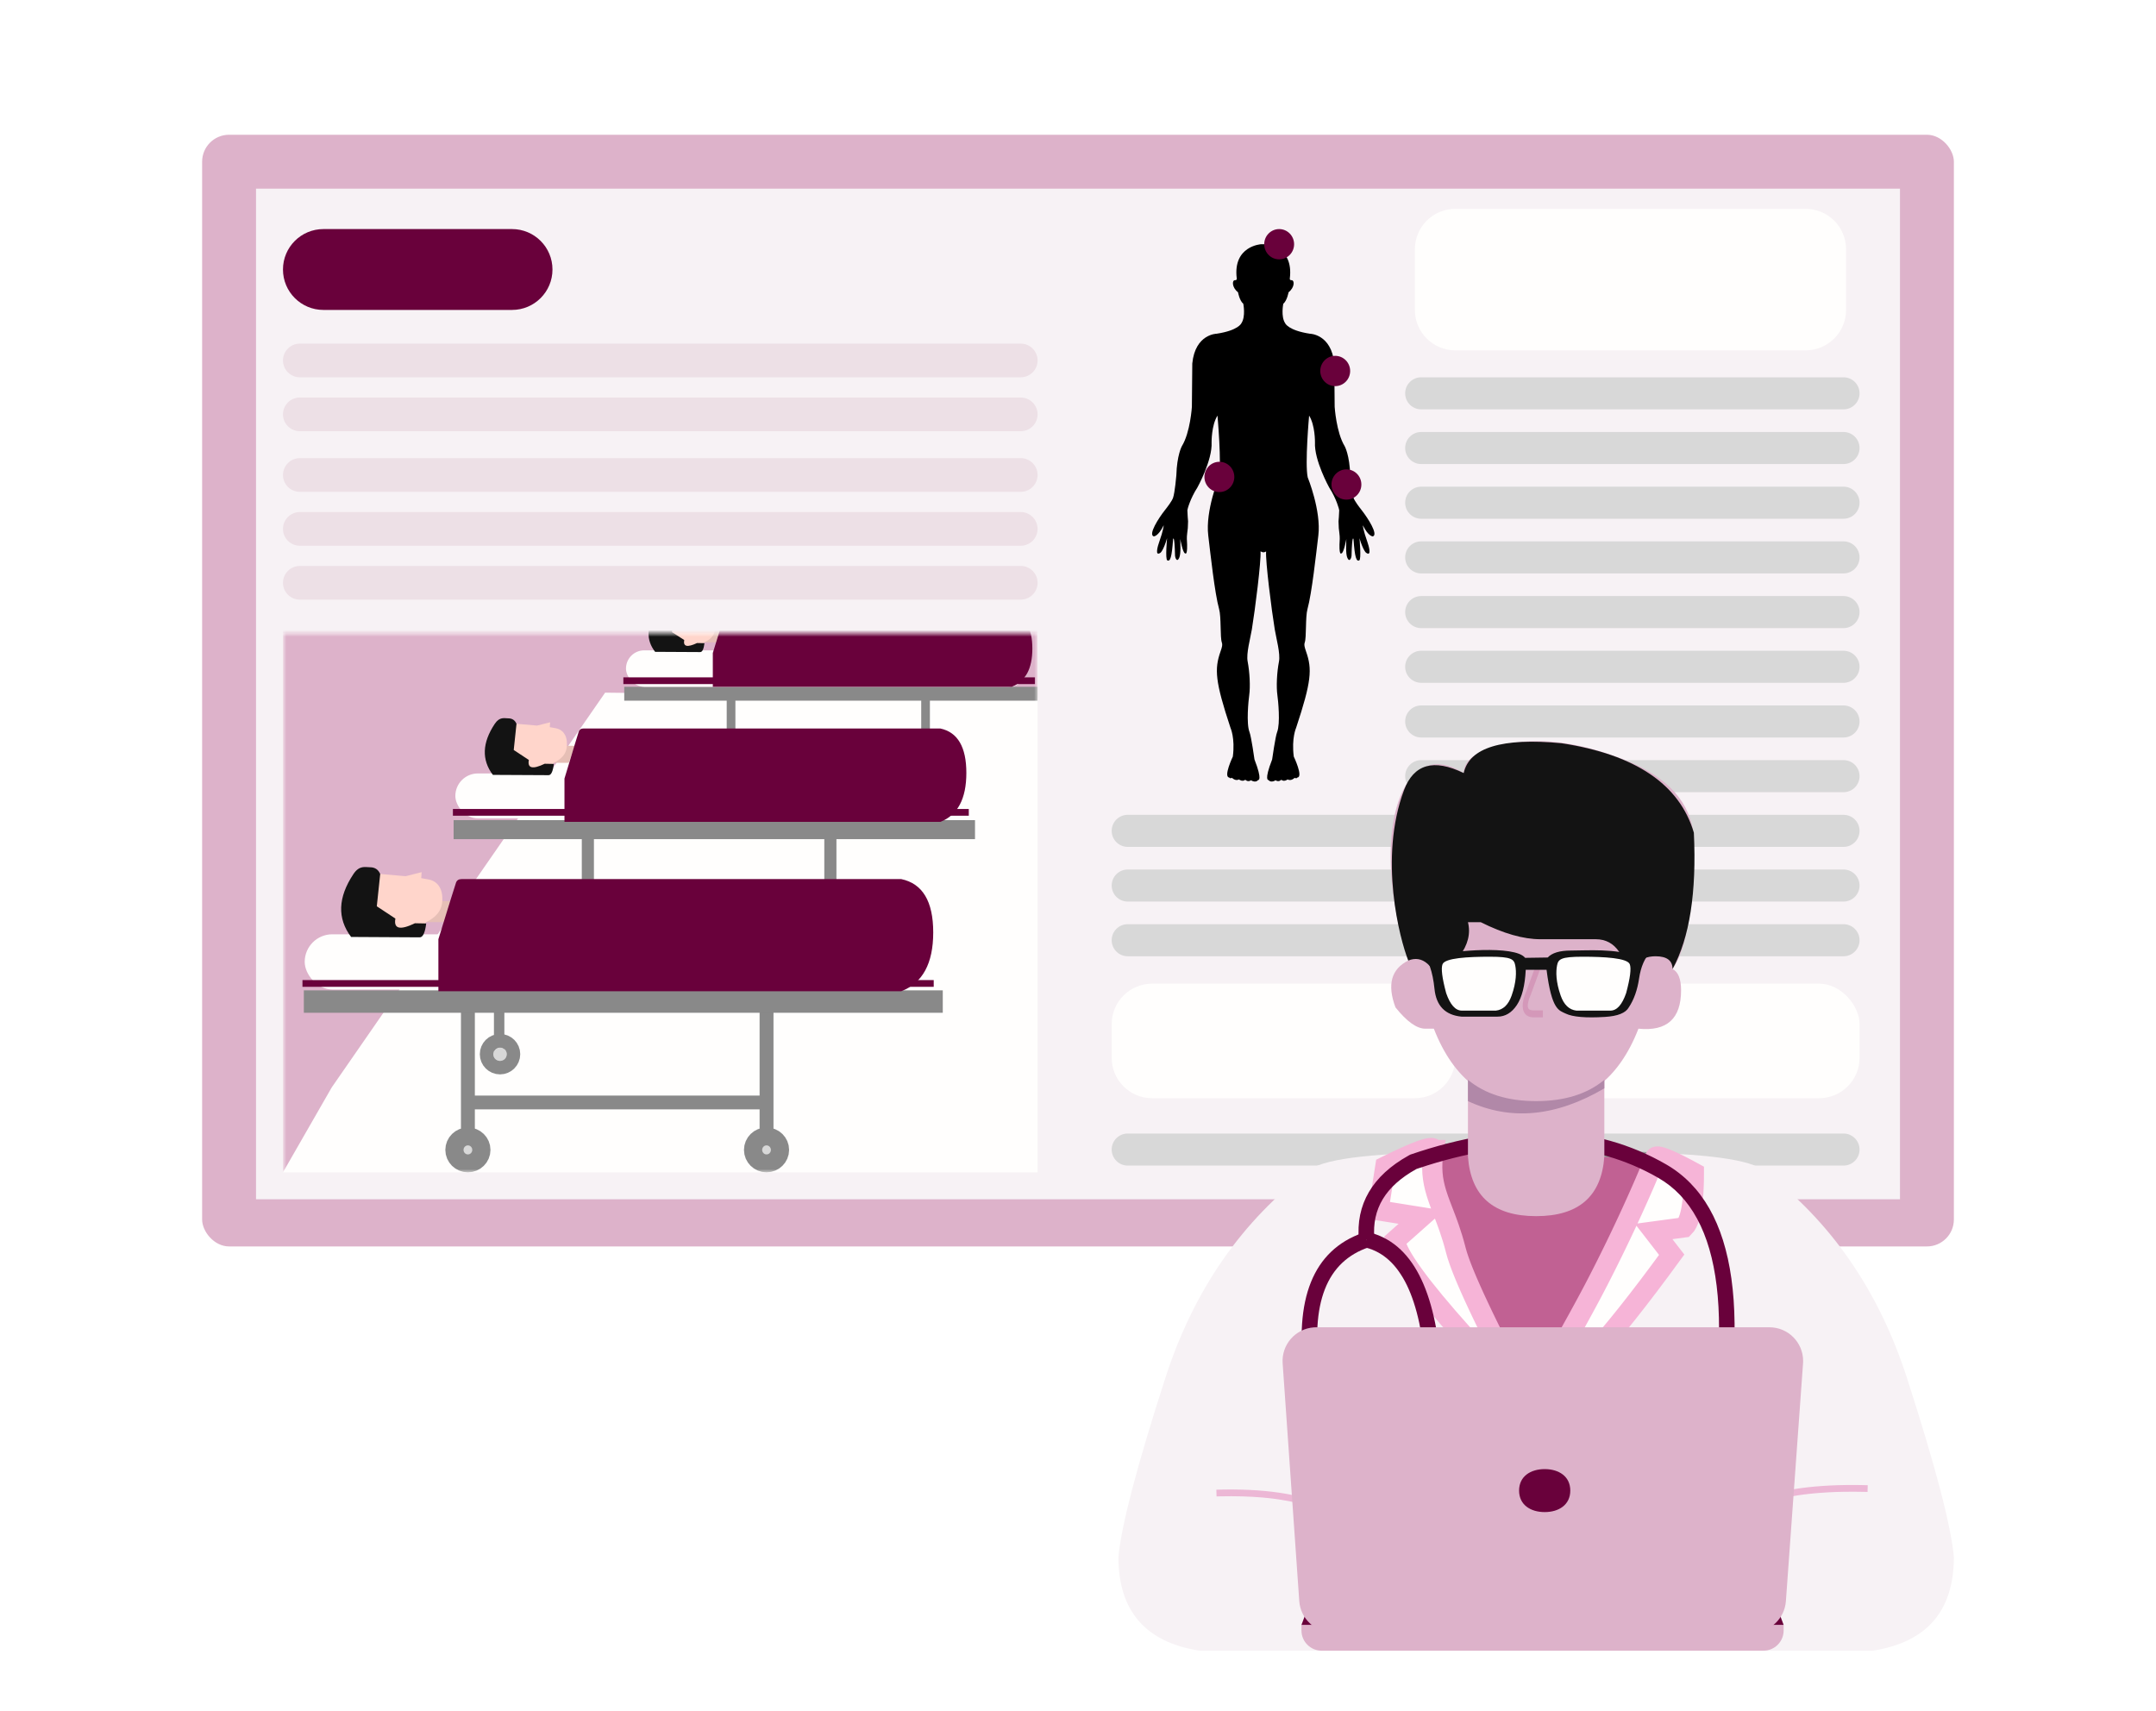 
<svg xmlns="http://www.w3.org/2000/svg" xmlns:xlink="http://www.w3.org/1999/xlink" width="320" height="254" viewBox="0 0 320 236">
    <defs>
        <filter id="ucve9dleua" width="109.2%" height="114.5%" x="-4.6%" y="-7.3%" filterUnits="objectBoundingBox">
            <feOffset dy="2" in="SourceAlpha" result="shadowOffsetOuter1"/>
            <feGaussianBlur in="shadowOffsetOuter1" result="shadowBlurOuter1" stdDeviation="2"/>
            <feColorMatrix in="shadowBlurOuter1" result="shadowMatrixOuter1" values="0 0 0 0 0.412 0 0 0 0 0.004 0 0 0 0 0.231 0 0 0 0.369 0"/>
            <feMerge>
                <feMergeNode in="shadowMatrixOuter1"/>
                <feMergeNode in="SourceGraphic"/>
            </feMerge>
        </filter>
        <filter id="plzei5kx0b" color-interpolation-filters="auto">
            <feColorMatrix in="SourceGraphic" values="0 0 0 0 0.075 0 0 0 0 0.075 0 0 0 0 0.075 0 0 0 1 0"/>
        </filter>
        <filter id="082cnxdehc" color-interpolation-filters="auto">
            <feColorMatrix in="SourceGraphic" values="0 0 0 0 0.929 0 0 0 0 0.878 0 0 0 0 0.902 0 0 0 1 0"/>
        </filter>
        <filter id="ttnntifxtf" width="141.1%" height="9703.6%" x="-20.5%" y="-4801.8%" filterUnits="objectBoundingBox">
            <feGaussianBlur in="SourceGraphic" stdDeviation="4"/>
        </filter>
        <filter id="wq7y47xgog" width="132.6%" height="9743.9%" x="-16.3%" y="-4821.9%" filterUnits="objectBoundingBox">
            <feGaussianBlur in="SourceGraphic" stdDeviation="4"/>
        </filter>
        <filter id="nmi4x6ie3h" width="126.5%" height="9765%" x="-13.3%" y="-4832.5%" filterUnits="objectBoundingBox">
            <feGaussianBlur in="SourceGraphic" stdDeviation="4"/>
        </filter>
        <path id="krabcw5tcd" d="M0 0H112V80H0z"/>
    </defs>
    <g fill="none" fill-rule="evenodd">
        <g>
            <g>
                <g filter="url(#ucve9dleua)" transform="translate(-212, -183) translate(212, 192) translate(30, 0)">
                    <rect width="260" height="165" fill="#DDB2CA" rx="4"/>
                    <path fill="#F7F2F5" d="M8 8H252V158H8z"/>
                    <g transform="translate(141, 14)">
                        <g filter="url(#plzei5kx0b)">
                            <g>
                                <path fill="#000" fill-rule="nonzero" d="M16.92 45.596c-.116 1.384.808 8.709 1.284 11.58.227 1.361.85 3.578.626 4.755-.32 1.64-.412 3.764-.236 5 .11.75.46 4.213-.04 5.48-.261.663-.74 4.066-.74 4.066-1.25 3.206-.545 3.049-.545 3.049.387.482 1.05.037 1.05.037.504.328.853-.077.853-.077.433.364.938-.045.938-.045.544.287 1.049-.242 1.049-.242.312.16.389-.043.389-.043.937-.06-.523-3.111-.523-3.111-.35-2.74.347-4.265.347-4.265 2.283-6.882 2.399-8.709 1.486-11.302-.257-.75-.322-1.046-.204-1.37.274-.751.074-3.769.408-4.967.643-2.311 1.278-8.172 1.609-10.907.444-3.684-1.575-8.623-1.575-8.623-.442-2.01.206-9.172.206-9.172.906 1.432.87 3.96.87 3.96-.143 2.652 2.108 6.704 2.108 6.704 1.081 1.674 1.49 3.263 1.49 3.38 0 .483-.103 1.651-.103 1.651l.041 1.017c.019.26.162 1.15.14 1.582-.17 2.652.245 2.153.245 2.153.35 0 .734-2.134.734-2.134 0 .55-.132 2.198.16 2.82.35.741.606-.128.61-.302.093-3.377.293-2.492.293-2.492.194 2.74.433 3.358.86 3.144.325-.157.029-3.288.029-3.288.555 1.86.976 2.156.976 2.156.917.654.35-1.153.223-1.511-.678-1.902-.7-2.56-.7-2.56.848 1.708 1.487 1.645 1.487 1.645.827-.269-.722-2.688-1.63-3.848-.463-.59-1.06-1.381-1.234-1.85-.282-.796-.496-3.354-.496-3.354-.085-3.017-.82-4.328-.82-4.328-1.254-2.042-1.49-5.85-1.49-5.85l-.056-6.43c-.44-4.387-3.619-4.418-3.619-4.418-3.213-.487-3.66-1.542-3.66-1.542-.68-.996-.292-2.905-.292-2.905.565-.466.783-1.706.783-1.706.937-.731.891-1.8.458-1.789-.347.01-.268-.283-.268-.283C21.027.246 16.822 0 16.822 0h-.642s-4.206.246-3.62 5.06c0 0 .078.292-.272.283-.432-.012-.473 1.058.462 1.789 0 0 .217 1.239.782 1.706 0 0 .39 1.91-.291 2.905 0 0-.446 1.055-3.661 1.541 0 0-3.184.032-3.617 4.418l-.06 6.43s-.232 3.809-1.492 5.85c0 0-.73 1.312-.815 4.33 0 0-.214 2.557-.495 3.352-.172.467-.769 1.258-1.235 1.851C.95 40.672-.59 43.087.234 43.362c0 0 .643.064 1.487-1.645 0 0-.018.654-.695 2.56-.133.354-.7 2.162.218 1.512 0 0 .425-.297.977-2.156 0 0-.297 3.13.033 3.288.43.215.666-.405.86-3.145 0 0 .2-.884.292 2.493.004.174.256 1.043.607.301.296-.621.163-2.266.163-2.82 0 0 .38 2.135.735 2.135 0 0 .418.5.246-2.153-.028-.434.122-1.323.14-1.582l.04-1.017s-.103-1.165-.103-1.65c0-.12.41-1.707 1.49-3.381 0 0 2.249-4.054 2.104-6.704 0 0-.031-2.528.874-3.96 0 0 .643 7.161.207 9.172 0 0-2.022 4.939-1.576 8.623.328 2.742.962 8.595 1.607 10.907.337 1.196.137 4.213.407 4.966.122.327.058.629-.203 1.37-.908 2.594-.792 4.42 1.49 11.303 0 0 .703 1.525.348 4.265 0 0-1.459 3.05-.524 3.111 0 0 .073.202.389.042 0 0 .504.53 1.05.243 0 0 .504.41.936.045 0 0 .346.404.85.077 0 0 .663.455 1.056-.038 0 0 .7.158-.545-3.048 0 0-.477-3.399-.74-4.067-.5-1.266-.147-4.736-.04-5.48.172-1.242.08-3.36-.235-4.999-.23-1.174.393-3.391.624-4.754.473-2.87 1.401-10.195 1.285-11.58l.383.136c.275 0 .448-.136.448-.136z" transform="translate(0, 2.247)"/>
                            </g>
                        </g>
                        <ellipse cx="18.857" cy="2.247" fill="#69013B" rx="2.218" ry="2.247"/>
                        <ellipse cx="27.176" cy="21.062" fill="#69013B" rx="2.218" ry="2.247"/>
                        <ellipse cx="28.84" cy="37.911" fill="#69013B" rx="2.218" ry="2.247"/>
                        <ellipse cx="9.983" cy="36.788" fill="#69013B" rx="2.218" ry="2.247"/>
                    </g>
                    <g filter="url(#082cnxdehc)">
                        <g>
                            <path fill="#D8D8D8" d="M45.936 0h62.685C109.935 0 111 1.065 111 2.38c0 1.313-1.065 2.378-2.38 2.378H45.937c-1.314 0-2.379-1.065-2.379-2.379S44.622 0 45.937 0zM45.936 8.117h62.685c1.314 0 2.379 1.065 2.379 2.38 0 1.313-1.065 2.379-2.38 2.379H45.937c-1.314 0-2.379-1.066-2.379-2.38 0-1.314 1.065-2.379 2.38-2.379zM45.936 16.234h62.685c1.314 0 2.379 1.066 2.379 2.38 0 1.314-1.065 2.379-2.38 2.379H45.937c-1.314 0-2.379-1.065-2.379-2.38 0-1.313 1.065-2.379 2.38-2.379zM45.936 24.352h62.685c1.314 0 2.379 1.065 2.379 2.379s-1.065 2.379-2.38 2.379H45.937c-1.314 0-2.379-1.065-2.379-2.38 0-1.313 1.065-2.378 2.38-2.378zM45.936 32.469h62.685c1.314 0 2.379 1.065 2.379 2.38 0 1.313-1.065 2.378-2.38 2.378H45.937c-1.314 0-2.379-1.065-2.379-2.379s1.065-2.38 2.38-2.38zM45.936 40.586h62.685c1.314 0 2.379 1.065 2.379 2.38 0 1.313-1.065 2.378-2.38 2.378H45.937c-1.314 0-2.379-1.065-2.379-2.379s1.065-2.379 2.38-2.379zM45.936 48.703h62.685c1.314 0 2.379 1.066 2.379 2.38 0 1.314-1.065 2.379-2.38 2.379H45.937c-1.314 0-2.379-1.065-2.379-2.38 0-1.313 1.065-2.379 2.38-2.379zM45.936 56.82h62.685c1.314 0 2.379 1.066 2.379 2.38 0 1.314-1.065 2.379-2.38 2.379H45.937c-1.314 0-2.379-1.065-2.379-2.38 0-1.313 1.065-2.378 2.38-2.378zM2.38 64.938h106.24c1.315 0 2.38 1.065 2.38 2.379s-1.065 2.38-2.38 2.38H2.38c-1.315 0-2.38-1.066-2.38-2.38 0-1.314 1.065-2.38 2.38-2.38zM2.38 73.055h106.24c1.315 0 2.38 1.065 2.38 2.38 0 1.313-1.065 2.378-2.38 2.378H2.38c-1.315 0-2.38-1.065-2.38-2.379s1.065-2.379 2.38-2.379zM2.38 81.172h106.24c1.315 0 2.38 1.065 2.38 2.38 0 1.313-1.065 2.379-2.38 2.379H2.38C1.064 85.93 0 84.865 0 83.55c0-1.314 1.065-2.379 2.38-2.379zM2.38 112.242h106.24c1.315 0 2.38 1.065 2.38 2.379S109.935 117 108.62 117H2.38C1.064 117 0 115.935 0 114.62c0-1.313 1.065-2.378 2.38-2.378z" transform="translate(135, 36)"/>
                        </g>
                    </g>
                    <g transform="translate(12, 74)">
                        <mask id="chtcv7050e" fill="#fff">
                            <use xlink:href="#krabcw5tcd"/>
                        </mask>
                        <use fill="#FFFEFD" xlink:href="#krabcw5tcd"/>
                        <g mask="url(#chtcv7050e)">
                            <g>
                                <path fill="#DDB2CA" d="M7.238 123.896L47.816 65.307 112 66.075 111.851 0 59.545 0 0 0 0 136.503z" transform="translate(0, -56.503)"/>
                                <g transform="translate(0, -56.503) translate(50.653, 52.587)">
                                    <path fill="#898989" d="M15.208 13.655H16.497V27.31H15.208zM44.077 13.655H45.366V27.31H44.077z"/>
                                    <path fill="#898989" d="M29.385 9.011L30.673 9.011 30.673 36.333 29.385 36.333z" transform="translate(30.029, 22.672) rotate(-90) translate(-30.029, -22.672)"/>
                                    <path fill="#898989" d="M29.643 -17.792L31.704 -17.792 31.704 43.555 29.643 43.555z" transform="translate(30.673, 12.882) rotate(-270) translate(-30.673, -12.882)"/>
                                    <rect width="59.542" height="5.41" x=".258" y="6.441" fill="#FFFEFD" rx="2.705"/>
                                    <circle cx="15.595" cy="27.181" r="1" fill="#D8D8D8" stroke="#898989" stroke-width="4"/>
                                    <circle cx="44.464" cy="27.181" r="1" fill="#D8D8D8" stroke="#898989" stroke-width="4"/>
                                    <g>
                                        <path fill="#E6BFB6" d="M10.826 3.248L10.095 5.249 8.298 5.249 8.298 3.248z" transform="translate(3.609, 0)"/>
                                        <path fill="#FFD5CB" d="M8.298 5.24c.923-.432 1.437-1.019 1.543-1.76.158-1.11-.228-2.1-1.324-2.297l-.705-.124.042-.57-1.568.386L3.88.67 2.812.875 2.628 5.11 5.71 6.312l1.956-.252.63-.82z" transform="translate(3.609, 0)"/>
                                        <path fill="#131313" d="M3.81.67l-.332 3.07 1.815 1.17c-.186.984.45 1.133 1.907.446l1.098.02c-.11.882-.32 1.323-.631 1.323L.972 6.663C-.396 4.896-.32 2.898 1.199.67 1.783-.187 2.351.023 2.812.023c.48 0 .812.215.999.647z" transform="translate(3.609, 0)"/>
                                    </g>
                                    <path fill="#69013B" d="M13.146 11.851v-5.02c1.044-3.408 1.607-5.227 1.689-5.456.082-.23.259-.344.53-.344h42.148c2.04.433 3.06 2.149 3.06 5.145 0 2.997-1.02 4.889-3.06 5.675H13.146z"/>
                                    <path stroke="#69013B" stroke-linecap="square" d="M0.368 10.95L60.464 10.95" filter="url(#ttnntifxtf)"/>
                                </g>
                                <g transform="translate(0, -56.503) translate(25.327, 69.091)">
                                    <path fill="#898989" d="M19.025 17.703H20.825V34.637H19.025zM55.019 17.703H56.819V34.637H55.019z"/>
                                    <path fill="#898989" d="M37.024 11.51L38.82 11.51 38.82 46.218 37.024 46.218z" transform="translate(37.922, 28.864) rotate(-90) translate(-37.922, -28.864)"/>
                                    <path fill="#898989" d="M37.282 -22.145L40.105 -22.145 40.105 55.242 37.282 55.242z" transform="translate(38.693, 16.549) rotate(-270) translate(-38.693, -16.549)"/>
                                    <rect width="74.816" height="6.671" x=".257" y="8.21" fill="#FFFEFD" rx="3.335"/>
                                    <circle cx="19.668" cy="34.509" r="1" fill="#D8D8D8" stroke="#898989" stroke-width="4"/>
                                    <circle cx="55.919" cy="34.509" r="1" fill="#D8D8D8" stroke="#898989" stroke-width="4"/>
                                    <g>
                                        <path fill="#E6BFB6" d="M13.369 4.105L12.467 6.634 10.247 6.634 10.247 4.105z" transform="translate(4.628, 0)"/>
                                        <path fill="#FFD5CB" d="M10.247 6.624c1.14-.547 1.775-1.289 1.906-2.224.195-1.403-.281-2.656-1.635-2.905l-.87-.156.05-.722-1.935.489-2.972-.26-1.318.26-.228 5.353 3.808 1.52 2.415-.32.78-1.035z" transform="translate(4.628, 0)"/>
                                        <path fill="#131313" d="M4.706.846l-.411 3.882 2.242 1.479c-.23 1.243.555 1.43 2.355.563l1.355.026c-.135 1.114-.395 1.67-.78 1.67L1.2 8.423C-.489 6.188-.395 3.663 1.48.846 2.203-.237 2.905.03 3.473.03c.592 0 1.004.272 1.234.817z" transform="translate(4.628, 0)"/>
                                    </g>
                                    <path fill="#69013B" d="M16.454 15.394V8.967c1.314-4.365 2.022-6.694 2.125-6.987.103-.294.325-.44.667-.44h53.006c2.566.555 3.85 2.751 3.85 6.588s-1.284 6.26-3.85 7.266H16.454z"/>
                                    <path stroke="#69013B" stroke-linecap="square" d="M0.395 13.983L75.964 13.983" filter="url(#wq7y47xgog)"/>
                                </g>
                                <g transform="translate(0, -56.503) translate(3.095, 91.189)">
                                    <path fill="#898989" d="M23.322 21.505H25.384V41.986H23.322zM28.218 13.057H29.764V27.906H28.218zM67.647 21.505H69.709V41.986H67.647z"/>
                                    <path fill="#898989" d="M45.491 13.686L47.539 13.686 47.539 56.206 45.491 56.206z" transform="translate(46.515, 34.946) rotate(-90) translate(-46.515, -34.946)"/>
                                    <path fill="#898989" d="M45.753 -27.448L49.081 -27.448 49.081 67.386 45.753 67.386z" transform="translate(47.417, 19.969) rotate(-270) translate(-47.417, -19.969)"/>
                                    <rect width="91.999" height="8.192" x=".129" y="9.985" fill="#FFFEFD" rx="4.096"/>
                                    <ellipse cx="24.353" cy="41.986" fill="#D8D8D8" stroke="#898989" stroke-width="4" rx="1.35" ry="1.328"/>
                                    <circle cx="29.12" cy="27.778" r="1" fill="#D8D8D8" stroke="#898989" stroke-width="4"/>
                                    <ellipse cx="68.677" cy="41.986" fill="#D8D8D8" stroke="#898989" stroke-width="4" rx="1.35" ry="1.328"/>
                                    <g>
                                        <path fill="#E6BFB6" d="M16.466 5.06L15.355 8.178 12.621 8.178 12.621 5.06z" transform="translate(5.541, 0)"/>
                                        <path fill="#FFD5CB" d="M12.621 8.165c1.404-.674 2.186-1.588 2.347-2.741.241-1.73-.346-3.274-2.014-3.581l-1.071-.192.062-.89-2.383.602-3.661-.32-1.624.32-.28 6.6 4.69 1.872 2.974-.393.96-1.277z" transform="translate(5.541, 0)"/>
                                        <path fill="#131313" d="M5.796 1.043L5.29 5.828l2.76 1.823c-.283 1.533.684 1.764 2.902.694l1.67.032c-.168 1.373-.488 2.06-.96 2.06L1.477 10.38c-2.08-2.753-1.965-5.865.346-9.338C2.712-.292 3.576.035 4.277.035c.73 0 1.236.336 1.52 1.008z" transform="translate(5.541, 0)"/>
                                    </g>
                                    <path fill="#69013B" d="M19.972 18.433v-7.72c1.617-5.242 2.489-8.04 2.616-8.392.127-.353.4-.529.821-.529h65.268c3.16.667 4.74 3.305 4.74 7.914 0 4.608-1.58 7.517-4.74 8.727H19.972z"/>
                                    <path stroke="#69013B" stroke-linecap="square" d="M0.298 17.281L92.99 17.281" filter="url(#nmi4x6ie3h)"/>
                                </g>
                            </g>
                        </g>
                    </g>
                    <path fill="#69013B" d="M18 14h28c3.314 0 6 2.686 6 6s-2.686 6-6 6H18c-3.314 0-6-2.686-6-6s2.686-6 6-6z"/>
                    <path fill="#EDE0E6" d="M14.5 31h107c1.38 0 2.5 1.12 2.5 2.5s-1.12 2.5-2.5 2.5h-107c-1.38 0-2.5-1.12-2.5-2.5s1.12-2.5 2.5-2.5zM14.5 39h107c1.38 0 2.5 1.12 2.5 2.5s-1.12 2.5-2.5 2.5h-107c-1.38 0-2.5-1.12-2.5-2.5s1.12-2.5 2.5-2.5zM14.5 48h107c1.38 0 2.5 1.12 2.5 2.5s-1.12 2.5-2.5 2.5h-107c-1.38 0-2.5-1.12-2.5-2.5s1.12-2.5 2.5-2.5zM14.5 56h107c1.38 0 2.5 1.12 2.5 2.5s-1.12 2.5-2.5 2.5h-107c-1.38 0-2.5-1.12-2.5-2.5s1.12-2.5 2.5-2.5zM14.5 64h107c1.38 0 2.5 1.12 2.5 2.5s-1.12 2.5-2.5 2.5h-107c-1.38 0-2.5-1.12-2.5-2.5s1.12-2.5 2.5-2.5z"/>
                    <path fill="#FFFEFD" d="M141 126h39c3.314 0 6 2.686 6 6v5c0 3.314-2.686 6-6 6h-39c-3.314 0-6-2.686-6-6v-5c0-3.314 2.686-6 6-6z"/>
                    <rect width="51" height="17" x="195" y="126" fill="#FFFEFD" rx="6"/>
                    <path fill="#FFFEFD" d="M186 11h52c3.314 0 6 2.686 6 6v9c0 3.314-2.686 6-6 6h-52c-3.314 0-6-2.686-6-6v-9c0-3.314 2.686-6 6-6z"/>
                </g>
                <g>
                    <g>
                        <path fill="#F7F2F5" d="M12.02 135C4.007 133.735 0 129.098 0 121.089c.422-4.637 2.741-13.49 6.96-26.557 4.217-13.068 11.387-23.396 21.51-30.984 2.49-1.66 10.09-2.503 22.799-2.529H72.73c12.709.026 20.309.87 22.8 2.529 10.122 7.588 17.292 17.916 21.51 30.984 4.218 13.068 6.537 21.92 6.959 26.557 0 8.01-4.007 12.646-12.02 13.911H12.02z" transform="translate(-212, -183) translate(212, 192) translate(166, 92)"/>
                        <path fill="#C16193" stroke="#979797" d="M46.946 60.164l33.156 1.409c-.058.187-.118.375-.18.565l-.125.383c-.128.386-.263.778-.405 1.177l-.144.401-.15.406-.075.205h0l-.156.413-.16.417-.166.423-.17.426-.22.54h0l-.225.548-.187.443-.19.447-.098.226h0l-.198.454-.203.46-.207.463-.266.586h0l-.273.594-.223.48-.286.606h0l-.294.614-.24.496-.244.5-.141.286-.297.596-.156.31-.327.646-.347.679-.182.351-.377.728-.604 1.153-.428.81-.68 1.275-.478.892-.756 1.4-.529.973-.831 1.522-.58 1.056-.906 1.646-.63 1.138-.982 1.768-.68 1.22-1.059 1.892-.73 1.303-1.134 2.014-.388.688c-8.815-13.28-13.765-25.955-14.85-38.028z" transform="translate(-212, -183) translate(212, 192) translate(166, 92)"/>
                        <path fill="#FFFEFD" stroke="#F6B4D7" stroke-width="3" d="M85.408 64.054v.286h0l-.004.419h0l-.004.273h0l-.005.269h0l-.007.263h0l-.008.26h0l-.01.253h0l-.01.25h0l-.012.243h0l-.013.24h0l-.015.234h0l-.016.23h0l-.017.224h0l-.019.22-.01.108-.02.212-.011.104-.023.205h0l-.024.2h0l-.025.196h0l-.027.19-.013.094-.029.183-.015.09-.03.175h0l-.032.171-.017.084-.034.163-.017.08-.036.157-.019.076-.038.149-.02.072-.04.142c-.216.742-.489 1.276-.82 1.602l-4.523.61h0l2.673 3.449C72.66 89.217 65.875 96.658 61.763 98.552l-1.028.406 1.002-1.748h0l1.093-1.913h0l.784-1.376h0l.875-1.542h0l1.175-2.084h0l.984-1.757h0l.415-.744h0l.788-1.421h0l.464-.843h0l.528-.966h0l.17-.31h0l.564-1.044h0l.45-.84h0l.419-.789h0l.387-.739h0l.182-.35h0l.31-.6h0l.304-.596h0l.3-.59.149-.294.293-.582h0l.288-.578h0l.284-.571h0l.417-.846h0l.271-.556h0l.267-.548h0l.261-.542h0l.383-.798h0l.248-.523h0l.363-.768h0l.35-.749h0l.338-.728h0l.218-.474h0l.317-.692h0l.303-.669h0l.195-.432h0l.282-.629h0l.353-.797h0l.25-.566h0l.31-.71h0l.214-.5h0l.326-.763h0l.23-.547h0l.204-.486h0l.175-.425h0l.178-.44h0l.11-.277h0l.08-.207h0l.028-.077h0l.02-.058h0l.013-.04h0l.004-.012c.032-.125.157-.181.377-.17l.06.005h0l.064.008h0l.068.01h0l.072.014h0l.077.017h0l.08.02h0l.086.023h0l.09.026h0l.093.03h0l.098.032h0l.103.035h0l.106.039h0l.111.041h0l.115.045h0l.12.048h0l.187.077h0l.197.084h0l.136.06h0l.14.063h0l.22.101h0l.229.107h0l.158.076h0l.245.119h0l.254.126h0l.264.133h0l.274.14h0l.38.197h0l.397.21h0l.414.221h0l.432.235.11.06zm-38.615-3.362c-.433 2.58-.18 4.459.386 6.33l.08.254c.067.213.138.426.212.64l.091.258h0l.094.26h0l.096.26h0l.15.397h0l.206.54h0l.322.839h0l.11.289h0l.11.294h0l.112.3h0l.111.306h0l.112.313h0l.113.32c.317.915.633 1.918.924 3.049l.051.2c.115.456.284.997.506 1.623l.098.273c.05.14.104.283.16.43l.115.3h0l.121.31.063.158.131.326h0l.138.335h0l.145.347h0l.15.357h0l.158.367h0l.164.377h0l.17.388h0l.178.399h0l.183.408h0l.19.42h0l.197.43h0l.204.44h0l.21.45h0l.216.46h0l.223.472h0l.23.482h0l.236.492h0l.243.502h0l.25.513h0l.255.524h0l.263.533h0l.269.545h0l.415.836h0l.43.859h0l.296.586h0l.455.898h0l.312.612h0l.48.937h0l.494.961h0l.338.654h0l.52 1h0l.353.68h0l.544 1.038h0l.559 1.063h0l-.38-.394h0l-.748-.777h0l-.733-.765h0l-.718-.752h0l-.704-.74h0l-.689-.729h0l-.674-.716h0l-.66-.704h0l-.644-.692h0l-.63-.679h0l-.615-.667h0l-.6-.655h0l-.586-.643h0l-.57-.63h0l-.557-.62c-6.492-7.245-9.884-11.927-10.175-14.045l3.896-3.459-6.356-1.017 1.025-6.51.436-.215h0l.283-.138h0l.413-.2h0l.268-.13h0l.39-.186h0l.254-.119h0l.367-.171h0l.238-.11h0l.345-.156h0l.222-.1h0l.323-.142h0l.207-.09h0l.201-.086h0l.29-.121h0l.277-.113h0l.177-.07h0l.17-.067h0l.246-.092h0l.155-.057h0l.15-.053.072-.024.14-.047h0l.135-.043.065-.02.126-.037.06-.017.116-.032h0l.11-.027.053-.012.101-.022h0l.095-.017c.506-.086.736.005.69.274z" transform="translate(-212, -183) translate(212, 192) translate(166, 92)"/>
                        <g transform="translate(-212, -183) translate(212, 192) translate(166, 92) translate(27.19, 57.898)">
                            <path fill="#69013B" fill-rule="nonzero" d="M16.116 3.479l.094-.032c14.767-5.037 27.424-4.562 37.898 1.48C64.754 11.07 66.955 27.54 61.074 54.2l-.18.81-2.253-.508c5.903-26.239 3.884-42.047-5.685-47.568-9.75-5.625-21.585-6.122-35.577-1.44l-.33.112-.054.03c-4.548 2.531-6.563 5.894-6.203 10.236l.012.133-2.3.216c-.502-5.368 2.007-9.62 7.362-12.604l.25-.137z"/>
                            <path fill="#69013B" fill-rule="nonzero" d="M9.92 14.986c6.48 1.538 10.017 8.545 10.817 20.719.79 12.048-.301 19.094-3.666 21.35l-.103.067-1.233-1.956c2.188-1.385 3.24-6.9 2.854-16.38l-.027-.631c-.035-.743-.078-1.509-.13-2.298-.733-11.163-3.76-17.258-8.888-18.58l-.156-.04.532-2.251z"/>
                            <path fill="#69013B" fill-rule="nonzero" d="M9.289 15.014l.73 2.195c-6.305 2.106-8.775 8.26-7.304 18.875l.181 1.293.135.943.133.918.176 1.188.087.579.13.847.085.552.085.542.084.53.126.777.125.752.123.728.121.705.12.68.12.657.079.424.077.414.116.6.077.387.113.56.075.36.074.348.074.339.073.327.072.317.072.305.07.295.07.284.07.273.07.263.068.251.067.24.067.23.066.219c.044.142.087.277.13.404l.065.186.063.175c.084.226.166.422.246.59l.03.06-2.065 1.035c-.093-.186-.187-.4-.282-.641l-.071-.187c-.036-.095-.072-.195-.108-.299l-.072-.213-.073-.223-.073-.234-.073-.244-.037-.126-.075-.26-.074-.271-.075-.281-.076-.292-.076-.303-.076-.313-.077-.324-.077-.334-.078-.345-.078-.356-.078-.367-.08-.377-.08-.388-.08-.398-.08-.41-.08-.42-.082-.43-.082-.442-.083-.452-.124-.699-.084-.48-.084-.49-.085-.5-.128-.772-.087-.528-.086-.54-.087-.549-.176-1.132-.134-.878-.135-.903-.136-.927-.137-.952-.138-.977-.14-1.001C-1.164 24.92 1.68 17.682 9.064 15.09l.225-.077z"/>
                            <ellipse cx="16.12" cy="56.144" fill="#FFFEFD" rx="3.002" ry="3.008"/>
                            <ellipse cx="5.728" cy="55.912" fill="#FFFEFD" rx="3.002" ry="3.008"/>
                            <ellipse cx="59.767" cy="54.755" fill="#131313" rx="4.85" ry="4.859"/>
                            <ellipse cx="59.812" cy="54.841" fill="#FFFEFD" rx="2.771" ry="2.777"/>
                        </g>
                        <path fill="#DDB2CA" d="M51.878 51.534v10.117c.421 5.902 3.795 8.853 10.122 8.853s9.7-2.951 10.122-8.853V50.27H51.878v1.265z" transform="translate(-212, -183) translate(212, 192) translate(166, 92)"/>
                        <path fill="#DDB2CA" d="M46.816 42.681C49.77 50.27 54.83 54.063 62 54.063s12.231-3.794 15.184-11.382c4.217.422 6.326-1.475 6.326-5.69 0-1.687-.422-2.74-1.265-3.162 2.109-2.95 3.163-9.485 3.163-19.602-.422-5.058-3.796-8.852-10.122-11.382C68.959.316 63.266-.527 58.204.316c-4.64.843-6.96 2.319-6.96 4.426-3.373-2.107-6.115-1.686-8.224 1.265-3.163 4.426-3.796 14.543 0 26.557-2.53 1.265-3.163 3.584-1.898 6.956 1.688 2.108 3.164 3.161 4.429 3.161h1.265z" transform="translate(-212, -183) translate(212, 192) translate(166, 92)"/>
                        <path fill="#131313" d="M43.02 32.564c2.11-.843 3.796.633 5.062 4.427.843-2.951 1.687-4.637 2.53-5.059 1.266-1.686 1.687-3.372 1.266-5.058h1.898c3.374 1.686 6.326 2.529 8.857 2.529h8.224c2.953 0 4.64 2.53 5.061 7.588 0-3.373 1.266-5.059 3.796-5.059 1.687 0 2.53.632 2.53 1.897 2.532-4.637 3.586-11.382 3.164-20.234C83.3 6.429 76.762 2.002 65.796.316c-8.857-.843-13.708.632-14.551 4.426-4.458-2.17-7.41-1.328-8.857 2.53-3.796 10.117-.633 22.13.632 25.292z" transform="translate(-212, -183) translate(212, 192) translate(166, 92)"/>
                        <path fill="#ECB7D5" fill-rule="nonzero" d="M14.537 111.104c3.46-.098 6.541.046 9.238.435l.76.118c.25.041.496.085.74.13l.717.145c7.432 1.585 11.4 5.369 11.817 11.374l.017.287-.999.05c-.308-6.157-4.631-9.868-13.088-11.105l-.768-.104c-.26-.033-.524-.063-.79-.091l-.814-.078c-1.922-.166-4.024-.224-6.31-.173l-.492.012-.028-1z" transform="translate(-212, -183) translate(212, 192) translate(166, 92)"/>
                        <path fill="#ECB7D5" fill-rule="nonzero" d="M85.394 110.439c.343-.01.683-.018 1.019-.023l.999-.01c3.295-.012 6.252.191 8.87.61l.774.133c8.92 1.619 13.667 5.882 14.14 12.815l.018.298-1 .05c-.33-6.623-4.824-10.708-13.584-12.23l-.772-.126c-.261-.04-.526-.078-.794-.113l-.816-.1c-.275-.031-.555-.06-.837-.087l-.859-.074c-.435-.034-.878-.063-1.328-.087l-.913-.042-.465-.016-.945-.022c-.956-.016-1.944-.013-2.965.01l-.514.013-.028-1z" transform="translate(-212, -183) translate(212, 192) translate(166, 92) translate(98.304, 117.359) scale(-1, 1) translate(-98.304, -117.359)"/>
                        <path fill="#B188A8" d="M51.878 50.27v3.16c6.326 2.952 13.074 2.32 20.244-1.896v-1.265c-2.53 2.108-5.904 3.162-10.122 3.162s-7.592-1.054-10.122-3.162z" transform="translate(-212, -183) translate(212, 192) translate(166, 92)"/>
                    </g>
                    <g>
                        <path fill="#DDB2CA" d="M3.167 44.173h71.566V45c0 1.657-1.343 3-3 3H6.167c-1.657 0-3-1.343-3-3v-.827z" transform="translate(-212, -183) translate(212, 192) translate(166, 92) translate(24, 87)"/>
                        <path fill="#69013B" d="M4.422 40.822L73.478 40.822 74.733 44.173 3.167 44.173z" transform="translate(-212, -183) translate(212, 192) translate(166, 92) translate(24, 87)"/>
                        <path fill="#DDB2CA" d="M5.362 0h67.264c2.762 0 5 2.239 5 5 0 .12-.004.24-.013.36l-2.545 35.287c-.189 2.615-2.365 4.64-4.987 4.64H7.829c-2.626 0-4.804-2.031-4.988-4.65L.374 5.348C.181 2.594 2.258.205 5.014.012 5.128.004 5.244 0 5.361 0z" transform="translate(-212, -183) translate(212, 192) translate(166, 92) translate(24, 87)"/>
                        <path fill="#69013B" d="M39.267 27.428c2.098 0 3.8-1.076 3.8-3.19 0-2.113-1.702-3.189-3.8-3.189-2.099 0-3.8 1.076-3.8 3.19 0 2.113 1.701 3.189 3.8 3.189z" transform="translate(-212, -183) translate(212, 192) translate(166, 92) translate(24, 87)"/>
                    </g>
                </g>
                <path fill="#C16193" fill-rule="nonzero" d="M227.634 133c-1.232 0-1.764-.872-1.607-2.157.042-.35.133-.71.257-1.071.04-.116.08-.227.123-.333l.083-.2.061-.134 1.503-4.105.678.463-1.517 4.143-.09.202c-.052.123-.105.258-.154.402-.097.283-.166.559-.196.804-.075.618.079.914.731.947l.128.003H229V133h-1.366z" opacity=".314" transform="translate(-212, -183) translate(212, 192)"/>
                <g>
                    <path fill="#131313" d="M0 .256c.51 0 1.019.172 1.528.516.764.516-.269.394 1.242-.093C4.281.19 13.852-.783 15.363 1.166l3.356-.05C19.356.428 20.502.084 22.157.084c2.483 0 6.495-.344 9.933.86L34 .256c-.891.918-1.464 2.237-1.72 3.958-.254 1.72-.763 3.154-1.527 4.301-.459.832-1.643 1.305-3.553 1.42-2.865.172-4.785 0-5.793-.487-1.007-.487-2.098-.481-2.862-6.504h-3.09c-.116 2.338-.556 4.08-1.32 5.227-.764 1.147-1.72 1.721-2.865 1.721H5.92c-2.42-.23-3.756-1.606-4.01-4.13C1.654 3.238 1.018 1.403 0 .256z" transform="translate(-212, -183) translate(212, 192) translate(211, 123)"/>
                    <path fill="#FFFEFD" d="M20.1 2.302c.18-.93.54-1.302 3.779-1.302 3.24 0 6.658.186 7.018 1.116.24.62.06 2.047-.54 4.28-.6 1.736-1.38 2.604-2.34 2.604H22.98c-1.08-.124-1.86-.868-2.34-2.233-.719-2.046-.719-3.534-.539-4.465z" transform="translate(-212, -183) translate(212, 192) translate(211, 123)"/>
                    <path fill="#FFFEFD" d="M3.1 2.302C3.28 1.372 3.64 1 6.879 1c3.24 0 6.658.186 7.018 1.116.24.62.06 2.047-.54 4.28-.6 1.736-1.38 2.604-2.34 2.604H5.98c-1.08-.124-1.86-.868-2.34-2.233C2.92 4.721 2.92 3.233 3.1 2.302z" transform="translate(-212, -183) translate(212, 192) translate(211, 123) translate(8.5, 5) scale(-1, 1) translate(-8.5, -5)"/>
                </g>
                <path d="M0 0H320V227H0z" transform="translate(-212, -183) translate(212, 192)"/>
            </g>
        </g>
    </g>
</svg>
